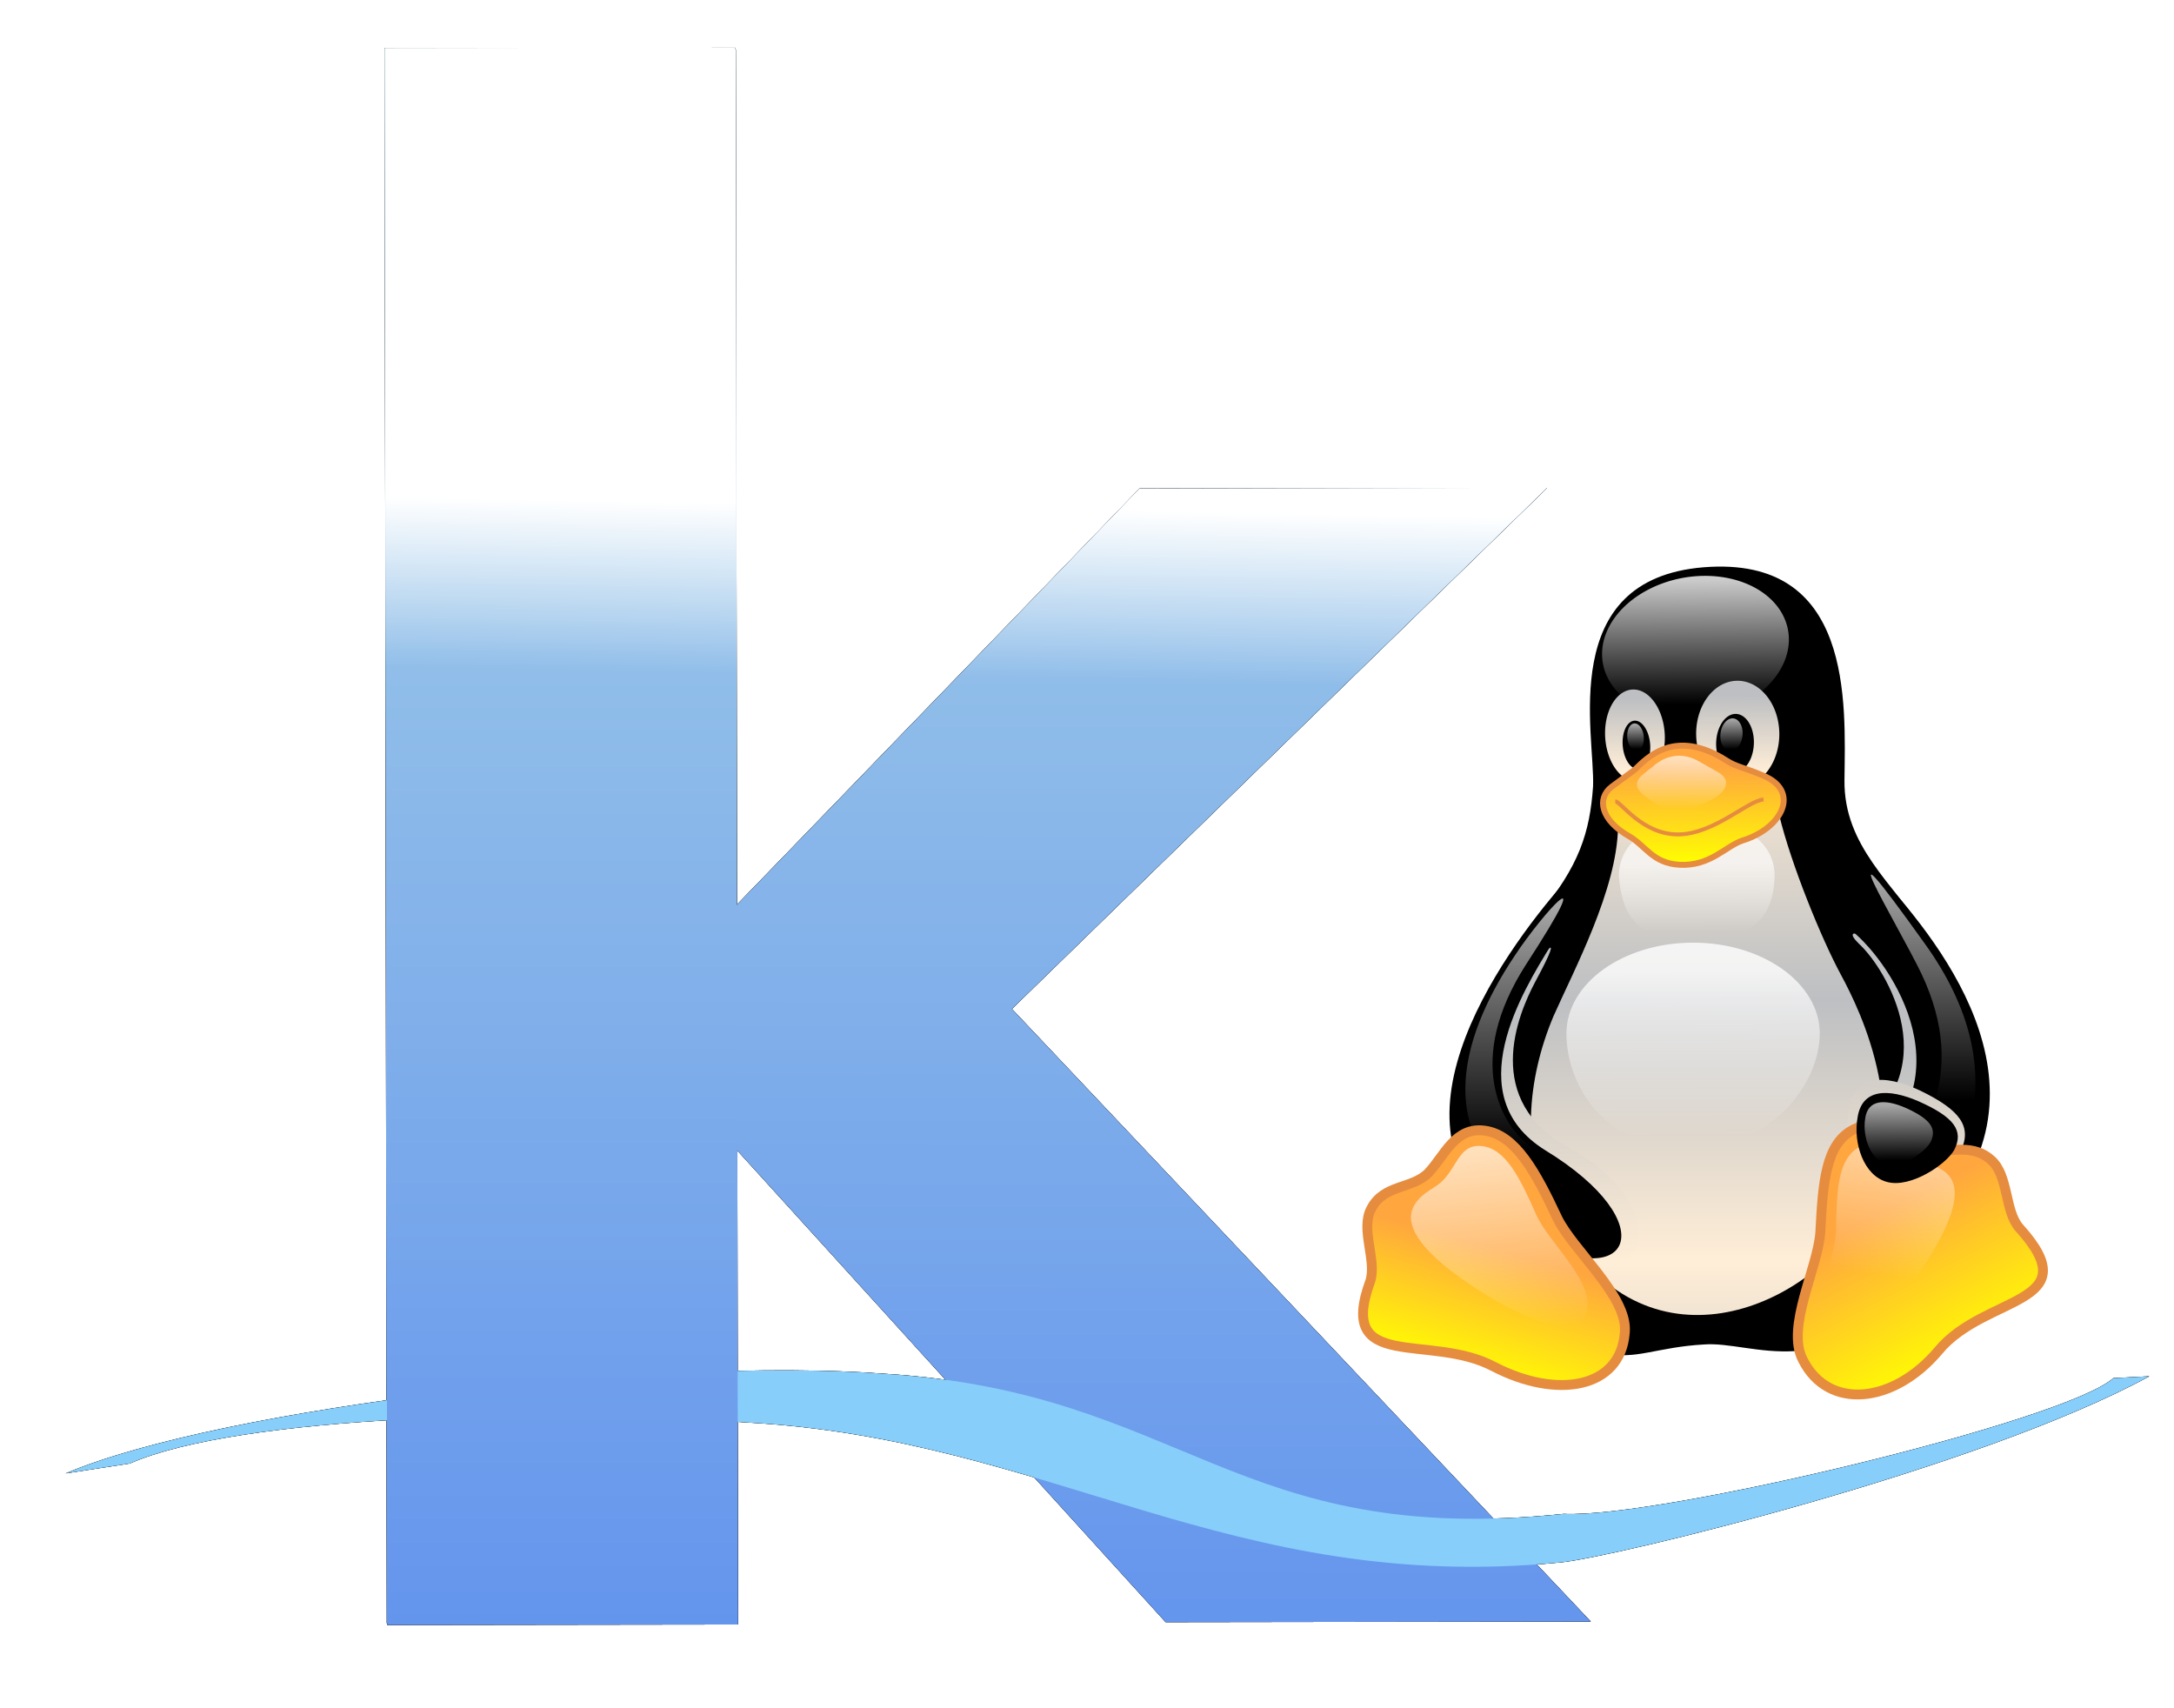 <?xml version="1.0" encoding="UTF-8" standalone="no"?>
<!-- Created with Inkscape (http://www.inkscape.org/) -->
<svg
   xmlns:dc="http://purl.org/dc/elements/1.1/"
   xmlns:cc="http://creativecommons.org/ns#"
   xmlns:rdf="http://www.w3.org/1999/02/22-rdf-syntax-ns#"
   xmlns:svg="http://www.w3.org/2000/svg"
   xmlns="http://www.w3.org/2000/svg"
   xmlns:xlink="http://www.w3.org/1999/xlink"
   xmlns:sodipodi="http://sodipodi.sourceforge.net/DTD/sodipodi-0.dtd"
   xmlns:inkscape="http://www.inkscape.org/namespaces/inkscape"
   width="140"
   height="110"
   id="svg2"
   sodipodi:version="0.32"
   inkscape:version="0.46"
   sodipodi:docbase="/home/adonay"
   sodipodi:docname="kademar-logo-k_emplenat_70.svg"
   inkscape:export-filename="/home/clawlinux/progres_70.png"
   inkscape:export-xdpi="70.714287"
   inkscape:export-ydpi="70.714287"
   inkscape:output_extension="org.inkscape.output.svg.inkscape"
   version="1.0">
  <defs
     id="defs4">
    <linearGradient
       id="linearGradient3455">
      <stop
         id="stop3457"
         offset="0"
         style="stop-color:#ffffff;stop-opacity:0" />
      <stop
         id="stop3459"
         offset="1"
         style="stop-color:#ffffff;stop-opacity:1" />
    </linearGradient>
    <inkscape:perspective
       sodipodi:type="inkscape:persp3d"
       inkscape:vp_x="0 : 526.18109 : 1"
       inkscape:vp_y="0 : 1000 : 0"
       inkscape:vp_z="744.09448 : 526.18109 : 1"
       inkscape:persp3d-origin="372.04724 : 350.78739 : 1"
       id="perspective230" />
    <linearGradient
       inkscape:collect="always"
       id="linearGradient5946">
      <stop
         style="stop-color:#7f7f98;stop-opacity:1;"
         offset="0"
         id="stop5948" />
      <stop
         style="stop-color:#7f7f98;stop-opacity:0;"
         offset="1"
         id="stop5950" />
    </linearGradient>
    <linearGradient
       y2="736.529"
       x2="406.136"
       y1="709.204"
       x1="406.136"
       gradientTransform="translate(-0.244,-1538.896)"
       gradientUnits="userSpaceOnUse"
       id="linearGradient11202"
       xlink:href="#linearGradient11204"
       inkscape:collect="always" />
    <linearGradient
       y2="736.538"
       x2="358.851"
       y1="709.203"
       x1="358.851"
       gradientTransform="translate(-0.244,-1538.896)"
       gradientUnits="userSpaceOnUse"
       id="linearGradient11200"
       xlink:href="#linearGradient11147"
       inkscape:collect="always" />
    <linearGradient
       gradientTransform="translate(2.652,-125.869)"
       y2="763.836"
       x2="291.651"
       y1="727.111"
       x1="291.651"
       gradientUnits="userSpaceOnUse"
       id="linearGradient11196"
       xlink:href="#linearGradient11121"
       inkscape:collect="always" />
    <linearGradient
       y2="736.519"
       x2="389.764"
       y1="709.203"
       x1="389.764"
       gradientTransform="translate(11.852,-1376.27)"
       gradientUnits="userSpaceOnUse"
       id="linearGradient11192"
       xlink:href="#linearGradient11155"
       inkscape:collect="always" />
    <linearGradient
       y2="736.538"
       x2="358.851"
       y1="709.203"
       x1="358.851"
       gradientTransform="translate(11.852,-1376.27)"
       gradientUnits="userSpaceOnUse"
       id="linearGradient11190"
       xlink:href="#linearGradient11147"
       inkscape:collect="always" />
    <linearGradient
       y2="736.519"
       x2="389.764"
       y1="709.203"
       x1="389.764"
       gradientTransform="translate(-20.405,-233.727)"
       gradientUnits="userSpaceOnUse"
       id="linearGradient11183"
       xlink:href="#linearGradient11155"
       inkscape:collect="always" />
    <linearGradient
       y2="736.538"
       x2="358.851"
       y1="709.203"
       x1="358.851"
       gradientTransform="translate(-20.405,-233.727)"
       gradientUnits="userSpaceOnUse"
       id="linearGradient11181"
       xlink:href="#linearGradient11147"
       inkscape:collect="always" />
    <linearGradient
       y2="736.519"
       x2="389.764"
       y1="709.203"
       x1="389.764"
       gradientTransform="translate(-0.244,-45.565)"
       gradientUnits="userSpaceOnUse"
       id="linearGradient11169"
       xlink:href="#linearGradient11155"
       inkscape:collect="always" />
    <linearGradient
       y2="736.538"
       x2="358.851"
       y1="709.203"
       x1="358.851"
       gradientTransform="translate(-0.244,-45.565)"
       gradientUnits="userSpaceOnUse"
       id="linearGradient11167"
       xlink:href="#linearGradient11147"
       inkscape:collect="always" />
    <linearGradient
       gradientTransform="translate(13.196,-1380.302)"
       gradientUnits="userSpaceOnUse"
       y2="736.519"
       x2="389.764"
       y1="709.203"
       x1="389.764"
       id="linearGradient11161"
       xlink:href="#linearGradient11155"
       inkscape:collect="always" />
    <linearGradient
       gradientTransform="translate(13.196,-1380.302)"
       gradientUnits="userSpaceOnUse"
       y2="736.538"
       x2="358.851"
       y1="709.203"
       x1="358.851"
       id="linearGradient11153"
       xlink:href="#linearGradient11147"
       inkscape:collect="always" />
    <linearGradient
       gradientTransform="translate(33.6,-85.885)"
       gradientUnits="userSpaceOnUse"
       y2="763.836"
       x2="291.651"
       y1="727.111"
       x1="291.651"
       id="linearGradient11127"
       xlink:href="#linearGradient11121"
       inkscape:collect="always" />
    <linearGradient
       y2="755.895"
       x2="332.666"
       y1="701.334"
       x1="318.047"
       gradientTransform="translate(12.729,0)"
       gradientUnits="userSpaceOnUse"
       id="linearGradient6265"
       xlink:href="#linearGradient5907"
       inkscape:collect="always" />
    <linearGradient
       y2="667.358"
       x2="283.372"
       y1="782.142"
       x1="312.068"
       gradientTransform="translate(12.729,0)"
       gradientUnits="userSpaceOnUse"
       id="linearGradient6263"
       xlink:href="#linearGradient5915"
       inkscape:collect="always" />
    <linearGradient
       y2="726.541"
       x2="264.242"
       y1="936.383"
       x1="309.677"
       gradientTransform="translate(-2.11,2.814)"
       gradientUnits="userSpaceOnUse"
       id="linearGradient6259"
       xlink:href="#linearGradient5882"
       inkscape:collect="always" />
    <linearGradient
       id="linearGradient172">
      <stop
         style="stop-color:#3f2600;stop-opacity:0.6;"
         offset="0"
         id="stop173" />
      <stop
         style="stop-color:#3f2600;stop-opacity:0;"
         offset="1"
         id="stop174" />
    </linearGradient>
    <linearGradient
       id="linearGradient167">
      <stop
         style="stop-color:#ffffff;stop-opacity:0.651;"
         offset="0"
         id="stop168" />
      <stop
         style="stop-color:#ffffff;stop-opacity:0;"
         offset="1"
         id="stop169" />
    </linearGradient>
    <linearGradient
       id="linearGradient162">
      <stop
         style="stop-color:#ffa63f;stop-opacity:1;"
         offset="0"
         id="stop163" />
      <stop
         style="stop-color:#ffff00;stop-opacity:1;"
         offset="1"
         id="stop164" />
    </linearGradient>
    <linearGradient
       id="linearGradient153">
      <stop
         style="stop-color:#ffeed7;stop-opacity:1;"
         offset="0"
         id="stop154" />
      <stop
         style="stop-color:#bdbfc2;stop-opacity:1;"
         offset="1"
         id="stop155" />
    </linearGradient>
    <linearGradient
       id="linearGradient138">
      <stop
         style="stop-color:#ffffff;stop-opacity:0.8;"
         offset="0"
         id="stop139" />
      <stop
         style="stop-color:#ffffff;stop-opacity:0;"
         offset="1"
         id="stop140" />
    </linearGradient>
    <linearGradient
       gradientTransform="scale(1.116,0.896)"
       xlink:href="#linearGradient138"
       id="linearGradient141"
       x1="303.018"
       y1="237.932"
       x2="297.086"
       y2="330.096"
       gradientUnits="userSpaceOnUse"
       spreadMethod="pad" />
    <linearGradient
       gradientTransform="scale(1.222,0.818)"
       xlink:href="#linearGradient167"
       id="linearGradient142"
       x1="288.824"
       y1="398.854"
       x2="288.376"
       y2="482.559"
       gradientUnits="userSpaceOnUse"
       spreadMethod="pad" />
    <linearGradient
       xlink:href="#linearGradient167"
       id="linearGradient143"
       x1="379.096"
       y1="240.927"
       x2="376.796"
       y2="281.016"
       gradientUnits="userSpaceOnUse"
       spreadMethod="pad"
       gradientTransform="scale(0.816,1.225)" />
    <linearGradient
       gradientTransform="scale(0.816,1.225)"
       xlink:href="#linearGradient167"
       id="linearGradient144"
       x1="389.635"
       y1="242.282"
       x2="387.069"
       y2="281.325"
       gradientUnits="userSpaceOnUse"
       spreadMethod="pad" />
    <linearGradient
       gradientTransform="scale(1.065,0.939)"
       xlink:href="#linearGradient167"
       id="linearGradient145"
       x1="316.94"
       y1="474.018"
       x2="371.609"
       y2="582.635"
       gradientUnits="userSpaceOnUse"
       spreadMethod="pad" />
    <linearGradient
       gradientTransform="scale(0.573,1.746)"
       xlink:href="#linearGradient167"
       id="linearGradient146"
       x1="867.345"
       y1="234.739"
       x2="867.335"
       y2="314.839"
       gradientUnits="userSpaceOnUse"
       spreadMethod="pad" />
    <linearGradient
       gradientTransform="scale(0.572,1.749)"
       xlink:href="#linearGradient167"
       id="linearGradient147"
       x1="411.221"
       y1="242.944"
       x2="411.221"
       y2="331.449"
       gradientUnits="userSpaceOnUse"
       spreadMethod="pad" />
    <linearGradient
       gradientTransform="scale(1.077,0.929)"
       xlink:href="#linearGradient167"
       id="linearGradient148"
       x1="322.483"
       y1="435.268"
       x2="323.251"
       y2="488.483"
       gradientUnits="userSpaceOnUse"
       spreadMethod="pad" />
    <linearGradient
       gradientTransform="scale(1.075,0.93)"
       xlink:href="#linearGradient138"
       id="linearGradient149"
       x1="320.751"
       y1="498.178"
       x2="321.322"
       y2="614.504"
       gradientUnits="userSpaceOnUse"
       spreadMethod="pad" />
    <linearGradient
       xlink:href="#linearGradient167"
       id="linearGradient150"
       x1="117.89"
       y1="587.236"
       x2="182.245"
       y2="704.731"
       gradientUnits="userSpaceOnUse"
       gradientTransform="scale(1.008,0.992)"
       spreadMethod="pad" />
    <linearGradient
       gradientTransform="scale(1,1)"
       xlink:href="#linearGradient167"
       id="linearGradient151"
       x1="223.101"
       y1="570.418"
       x2="230.535"
       y2="710.977"
       gradientUnits="userSpaceOnUse"
       spreadMethod="pad" />
    <linearGradient
       gradientTransform="scale(0.813,1.23)"
       xlink:href="#linearGradient153"
       id="linearGradient152"
       x1="437.579"
       y1="528.872"
       x2="437.579"
       y2="394.104"
       gradientUnits="userSpaceOnUse"
       spreadMethod="reflect" />
    <linearGradient
       gradientTransform="scale(0.65,1.539)"
       xlink:href="#linearGradient153"
       id="linearGradient156"
       x1="375.173"
       y1="419.785"
       x2="377.485"
       y2="324.038"
       gradientUnits="userSpaceOnUse"
       spreadMethod="pad" />
    <linearGradient
       gradientTransform="scale(0.575,1.738)"
       xlink:href="#linearGradient153"
       id="linearGradient157"
       x1="400.578"
       y1="369.53"
       x2="400.844"
       y2="304.079"
       gradientUnits="userSpaceOnUse"
       spreadMethod="pad" />
    <linearGradient
       gradientTransform="scale(0.816,1.225)"
       xlink:href="#linearGradient153"
       id="linearGradient158"
       x1="381.387"
       y1="277.495"
       x2="380.552"
       y2="245.683"
       gradientUnits="userSpaceOnUse"
       spreadMethod="pad" />
    <linearGradient
       xlink:href="#linearGradient153"
       id="linearGradient159"
       x1="378.938"
       y1="278.602"
       x2="380.273"
       y2="243.916"
       gradientUnits="userSpaceOnUse"
       gradientTransform="scale(0.816,1.225)"
       spreadMethod="pad" />
    <linearGradient
       gradientTransform="scale(1.01,0.99)"
       xlink:href="#linearGradient162"
       id="linearGradient161"
       x1="218.117"
       y1="630.305"
       x2="203.127"
       y2="737.854"
       gradientUnits="userSpaceOnUse"
       spreadMethod="pad" />
    <linearGradient
       gradientTransform="scale(1.012,0.989)"
       xlink:href="#linearGradient162"
       id="linearGradient165"
       x1="236.254"
       y1="657.111"
       x2="212.51"
       y2="737.412"
       gradientUnits="userSpaceOnUse"
       spreadMethod="pad" />
    <linearGradient
       gradientTransform="scale(1.219,0.821)"
       xlink:href="#linearGradient162"
       id="linearGradient166"
       x1="284.687"
       y1="410.463"
       x2="285.459"
       y2="485.699"
       gradientUnits="userSpaceOnUse"
       spreadMethod="pad" />
    <radialGradient
       xlink:href="#linearGradient172"
       id="radialGradient171"
       cx="0.5"
       cy="0.5"
       fx="0.5"
       fy="0.5"
       r="0.5"
       gradientUnits="objectBoundingBox"
       spreadMethod="pad" />
    <radialGradient
       gradientUnits="userSpaceOnUse"
       r="195.072"
       fy="1219.412"
       fx="446.778"
       cy="1219.412"
       cx="446.778"
       gradientTransform="scale(1.045,0.957)"
       xlink:href="#linearGradient172"
       id="radialGradient176" />
    <linearGradient
       gradientTransform="scale(1.065,0.939)"
       xlink:href="#linearGradient153"
       id="linearGradient178"
       x1="381.566"
       y1="655.731"
       x2="279.643"
       y2="386.666"
       gradientUnits="userSpaceOnUse"
       spreadMethod="pad" />
    <linearGradient
       y2="755.895"
       x2="332.666"
       y1="701.334"
       x1="318.047"
       gradientTransform="translate(12.729,0)"
       gradientUnits="userSpaceOnUse"
       id="linearGradient5974"
       xlink:href="#linearGradient5907"
       inkscape:collect="always" />
    <linearGradient
       y2="667.358"
       x2="283.372"
       y1="782.142"
       x1="312.068"
       gradientTransform="translate(12.729,0)"
       gradientUnits="userSpaceOnUse"
       id="linearGradient5972"
       xlink:href="#linearGradient5915"
       inkscape:collect="always" />
    <linearGradient
       y2="755.895"
       x2="332.666"
       y1="701.334"
       x1="318.047"
       gradientTransform="translate(12.729,0)"
       gradientUnits="userSpaceOnUse"
       id="linearGradient5968"
       xlink:href="#linearGradient5907"
       inkscape:collect="always" />
    <linearGradient
       y2="667.358"
       x2="283.372"
       y1="782.142"
       x1="312.068"
       gradientTransform="translate(12.729,0)"
       gradientUnits="userSpaceOnUse"
       id="linearGradient5966"
       xlink:href="#linearGradient5915"
       inkscape:collect="always" />
    <linearGradient
       y2="825.411"
       x2="330.003"
       y1="682.766"
       x1="330.003"
       gradientUnits="userSpaceOnUse"
       id="linearGradient5964"
       xlink:href="#linearGradient5866"
       inkscape:collect="always" />
    <linearGradient
       y2="726.541"
       x2="264.242"
       y1="936.383"
       x1="309.677"
       gradientTransform="translate(-2.11,2.814)"
       gradientUnits="userSpaceOnUse"
       id="linearGradient5962"
       xlink:href="#linearGradient5882"
       inkscape:collect="always" />
    <radialGradient
       r="215"
       fy="441.741"
       fx="308.755"
       cy="441.741"
       cx="308.755"
       gradientTransform="matrix(-3.07626e-5,-0.651,1.278,-1.852668e-7,-192.137,1056.128)"
       gradientUnits="userSpaceOnUse"
       id="radialGradient5960"
       xlink:href="#linearGradient5845"
       inkscape:collect="always" />
    <linearGradient
       y2="88.532"
       x2="109.182"
       y1="963.831"
       x1="634.912"
       gradientUnits="userSpaceOnUse"
       id="linearGradient5958"
       xlink:href="#linearGradient5824"
       inkscape:collect="always" />
    <linearGradient
       y2="994.283"
       x2="674.94"
       y1="58.079"
       x1="69.154"
       gradientUnits="userSpaceOnUse"
       id="linearGradient5956"
       xlink:href="#linearGradient5816"
       inkscape:collect="always" />
    <linearGradient
       gradientTransform="translate(12.729,0)"
       gradientUnits="userSpaceOnUse"
       y2="667.358"
       x2="283.372"
       y1="782.142"
       x1="312.068"
       id="linearGradient5921"
       xlink:href="#linearGradient5915"
       inkscape:collect="always" />
    <linearGradient
       gradientTransform="translate(12.729,0)"
       gradientUnits="userSpaceOnUse"
       y2="755.895"
       x2="332.666"
       y1="701.334"
       x1="318.047"
       id="linearGradient5913"
       xlink:href="#linearGradient5907"
       inkscape:collect="always" />
    <linearGradient
       y2="825.411"
       x2="330.003"
       y1="682.766"
       x1="330.003"
       gradientUnits="userSpaceOnUse"
       id="linearGradient5901"
       xlink:href="#linearGradient5866"
       inkscape:collect="always" />
    <linearGradient
       y2="726.541"
       x2="264.242"
       y1="936.383"
       x1="309.677"
       gradientTransform="translate(-2.11,2.814)"
       gradientUnits="userSpaceOnUse"
       id="linearGradient5899"
       xlink:href="#linearGradient5882"
       inkscape:collect="always" />
    <radialGradient
       r="215"
       fy="441.741"
       fx="308.755"
       cy="441.741"
       cx="308.755"
       gradientTransform="matrix(-3.07626e-5,-0.651,1.278,-1.852668e-7,-192.137,1056.128)"
       gradientUnits="userSpaceOnUse"
       id="radialGradient5897"
       xlink:href="#linearGradient5845"
       inkscape:collect="always" />
    <linearGradient
       gradientTransform="translate(-2.11,2.814)"
       gradientUnits="userSpaceOnUse"
       y2="726.541"
       x2="264.242"
       y1="936.383"
       x1="309.677"
       id="linearGradient5880"
       xlink:href="#linearGradient5882"
       inkscape:collect="always" />
    <linearGradient
       y2="88.532"
       x2="109.182"
       y1="963.831"
       x1="634.912"
       gradientUnits="userSpaceOnUse"
       id="linearGradient5838"
       xlink:href="#linearGradient5824"
       inkscape:collect="always" />
    <linearGradient
       y2="994.283"
       x2="674.94"
       y1="58.079"
       x1="69.154"
       gradientUnits="userSpaceOnUse"
       id="linearGradient5836"
       xlink:href="#linearGradient5816"
       inkscape:collect="always" />
    <linearGradient
       id="linearGradient5816"
       inkscape:collect="always">
      <stop
         id="stop5818"
         offset="0"
         style="stop-color:#a9a9a9;stop-opacity:1;" />
      <stop
         id="stop5820"
         offset="1"
         style="stop-color:#ffffff" />
    </linearGradient>
    <linearGradient
       id="linearGradient5824"
       inkscape:collect="always">
      <stop
         id="stop5826"
         offset="0"
         style="stop-color:#a9a9a9;stop-opacity:1;" />
      <stop
         id="stop5828"
         offset="1"
         style="stop-color:#ffffff" />
    </linearGradient>
    <linearGradient
       id="linearGradient5845">
      <stop
         id="stop5847"
         offset="0"
         style="stop-color:#add8e6;stop-opacity:1;" />
      <stop
         id="stop5849"
         offset="1"
         style="stop-color:#6495ed;stop-opacity:1;" />
    </linearGradient>
    <linearGradient
       id="linearGradient5866"
       inkscape:collect="always">
      <stop
         id="stop5868"
         offset="0"
         style="stop-color:#f0f8ff;stop-opacity:1;" />
      <stop
         id="stop5870"
         offset="1"
         style="stop-color:#f0f8ff;stop-opacity:0;" />
    </linearGradient>
    <linearGradient
       inkscape:collect="always"
       id="linearGradient5882">
      <stop
         style="stop-color:#f0f8ff;stop-opacity:1;"
         offset="0"
         id="stop5884" />
      <stop
         style="stop-color:#000000"
         offset="1"
         id="stop5886" />
    </linearGradient>
    <linearGradient
       id="linearGradient5907"
       inkscape:collect="always">
      <stop
         id="stop5909"
         offset="0"
         style="stop-color:#a9a9a9;stop-opacity:1;" />
      <stop
         id="stop5911"
         offset="1"
         style="stop-color:#a9a9a9;stop-opacity:0;" />
    </linearGradient>
    <linearGradient
       id="linearGradient5915">
      <stop
         id="stop5917"
         offset="0"
         style="stop-color:#9b9b9d;stop-opacity:1;" />
      <stop
         id="stop5919"
         offset="1"
         style="stop-color:#babfbd;stop-opacity:1;" />
    </linearGradient>
    <linearGradient
       id="linearGradient11121"
       inkscape:collect="always">
      <stop
         id="stop11123"
         offset="0"
         style="stop-color:#ffe710;stop-opacity:1;" />
      <stop
         id="stop11125"
         offset="1"
         style="stop-color:#e68c3f;stop-opacity:1" />
    </linearGradient>
    <linearGradient
       id="linearGradient11147"
       inkscape:collect="always">
      <stop
         id="stop11149"
         offset="0"
         style="stop-color:#ffffff;stop-opacity:1;" />
      <stop
         id="stop11151"
         offset="1"
         style="stop-color:#ffffff;stop-opacity:0;" />
    </linearGradient>
    <linearGradient
       id="linearGradient11155"
       inkscape:collect="always">
      <stop
         id="stop11157"
         offset="0"
         style="stop-color:#ffffff;stop-opacity:1;" />
      <stop
         id="stop11159"
         offset="1"
         style="stop-color:#ffffff;stop-opacity:0;" />
    </linearGradient>
    <linearGradient
       inkscape:collect="always"
       id="linearGradient11204">
      <stop
         style="stop-color:#ffffff;stop-opacity:0"
         offset="0"
         id="stop11206" />
      <stop
         style="stop-color:#ffffff"
         offset="1"
         id="stop11208" />
    </linearGradient>
    <linearGradient
       id="linearGradient5846">
      <stop
         id="stop5848"
         offset="0"
         style="stop-color:#ffffff;stop-opacity:1;" />
      <stop
         id="stop5850"
         offset="1"
         style="stop-color:#c16dff;stop-opacity:0.81;" />
    </linearGradient>
    <linearGradient
       inkscape:collect="always"
       xlink:href="#linearGradient5882"
       id="linearGradient5452"
       gradientUnits="userSpaceOnUse"
       gradientTransform="translate(-2.11,2.814)"
       x1="309.677"
       y1="936.383"
       x2="264.242"
       y2="726.541" />
    <linearGradient
       inkscape:collect="always"
       xlink:href="#linearGradient153"
       id="linearGradient5543"
       gradientUnits="userSpaceOnUse"
       gradientTransform="scale(0.816,1.225)"
       spreadMethod="pad"
       x1="381.387"
       y1="277.495"
       x2="380.552"
       y2="245.683" />
    <radialGradient
       inkscape:collect="always"
       xlink:href="#linearGradient172"
       id="radialGradient5674"
       gradientUnits="userSpaceOnUse"
       gradientTransform="scale(1.045,0.957)"
       cx="446.778"
       cy="1219.412"
       fx="446.778"
       fy="1219.412"
       r="195.072" />
    <linearGradient
       inkscape:collect="always"
       xlink:href="#linearGradient153"
       id="linearGradient5676"
       gradientUnits="userSpaceOnUse"
       gradientTransform="scale(0.575,1.738)"
       spreadMethod="pad"
       x1="400.578"
       y1="369.53"
       x2="400.844"
       y2="304.079" />
    <linearGradient
       inkscape:collect="always"
       xlink:href="#linearGradient153"
       id="linearGradient5688"
       gradientUnits="userSpaceOnUse"
       gradientTransform="scale(0.813,1.23)"
       spreadMethod="reflect"
       x1="437.579"
       y1="528.872"
       x2="437.579"
       y2="394.104" />
    <linearGradient
       inkscape:collect="always"
       xlink:href="#linearGradient153"
       id="linearGradient5690"
       gradientUnits="userSpaceOnUse"
       gradientTransform="scale(0.65,1.539)"
       spreadMethod="pad"
       x1="375.173"
       y1="419.785"
       x2="377.485"
       y2="324.038" />
    <linearGradient
       inkscape:collect="always"
       xlink:href="#linearGradient138"
       id="linearGradient5692"
       gradientUnits="userSpaceOnUse"
       gradientTransform="scale(1.075,0.93)"
       spreadMethod="pad"
       x1="320.751"
       y1="498.178"
       x2="321.322"
       y2="614.504" />
    <linearGradient
       inkscape:collect="always"
       xlink:href="#linearGradient167"
       id="linearGradient5694"
       gradientUnits="userSpaceOnUse"
       gradientTransform="scale(1.077,0.929)"
       spreadMethod="pad"
       x1="322.483"
       y1="435.268"
       x2="323.251"
       y2="488.483" />
    <linearGradient
       inkscape:collect="always"
       xlink:href="#linearGradient167"
       id="linearGradient5696"
       gradientUnits="userSpaceOnUse"
       gradientTransform="scale(0.572,1.749)"
       spreadMethod="pad"
       x1="411.221"
       y1="242.944"
       x2="411.221"
       y2="331.449" />
    <linearGradient
       inkscape:collect="always"
       xlink:href="#linearGradient167"
       id="linearGradient5698"
       gradientUnits="userSpaceOnUse"
       gradientTransform="scale(0.573,1.746)"
       spreadMethod="pad"
       x1="867.345"
       y1="234.739"
       x2="867.335"
       y2="314.839" />
    <linearGradient
       inkscape:collect="always"
       xlink:href="#linearGradient162"
       id="linearGradient5700"
       gradientUnits="userSpaceOnUse"
       gradientTransform="scale(1.012,0.989)"
       spreadMethod="pad"
       x1="236.254"
       y1="657.111"
       x2="212.51"
       y2="737.412" />
    <linearGradient
       inkscape:collect="always"
       xlink:href="#linearGradient153"
       id="linearGradient5702"
       gradientUnits="userSpaceOnUse"
       gradientTransform="scale(1.065,0.939)"
       spreadMethod="pad"
       x1="381.566"
       y1="655.731"
       x2="279.643"
       y2="386.666" />
    <linearGradient
       inkscape:collect="always"
       xlink:href="#linearGradient162"
       id="linearGradient5704"
       gradientUnits="userSpaceOnUse"
       gradientTransform="scale(1.01,0.99)"
       spreadMethod="pad"
       x1="218.117"
       y1="630.305"
       x2="203.127"
       y2="737.854" />
    <linearGradient
       inkscape:collect="always"
       xlink:href="#linearGradient167"
       id="linearGradient5706"
       gradientUnits="userSpaceOnUse"
       gradientTransform="scale(1.008,0.992)"
       spreadMethod="pad"
       x1="117.89"
       y1="587.236"
       x2="182.245"
       y2="704.731" />
    <linearGradient
       inkscape:collect="always"
       xlink:href="#linearGradient167"
       id="linearGradient5708"
       gradientUnits="userSpaceOnUse"
       gradientTransform="scale(1,1)"
       spreadMethod="pad"
       x1="223.101"
       y1="570.418"
       x2="230.535"
       y2="710.977" />
    <linearGradient
       inkscape:collect="always"
       xlink:href="#linearGradient167"
       id="linearGradient5710"
       gradientUnits="userSpaceOnUse"
       gradientTransform="scale(1.065,0.939)"
       spreadMethod="pad"
       x1="316.94"
       y1="474.018"
       x2="371.609"
       y2="582.635" />
    <linearGradient
       inkscape:collect="always"
       xlink:href="#linearGradient162"
       id="linearGradient5712"
       gradientUnits="userSpaceOnUse"
       gradientTransform="scale(1.219,0.821)"
       spreadMethod="pad"
       x1="284.687"
       y1="410.463"
       x2="285.459"
       y2="485.699" />
    <linearGradient
       inkscape:collect="always"
       xlink:href="#linearGradient167"
       id="linearGradient5714"
       gradientUnits="userSpaceOnUse"
       gradientTransform="scale(1.222,0.818)"
       spreadMethod="pad"
       x1="288.824"
       y1="398.854"
       x2="288.376"
       y2="482.559" />
    <linearGradient
       inkscape:collect="always"
       xlink:href="#linearGradient5845"
       id="linearGradient5891"
       x1="-355.582"
       y1="569.733"
       x2="-355.095"
       y2="597.055"
       gradientUnits="userSpaceOnUse" />
    <linearGradient
       inkscape:collect="always"
       xlink:href="#linearGradient5845"
       id="linearGradient5900"
       x1="-404.92"
       y1="565.166"
       x2="-404.998"
       y2="595.883"
       gradientUnits="userSpaceOnUse"
       gradientTransform="matrix(3.23,4.521099e-2,-4.670939e-2,3.337,1414.659,-1645.309)" />
    <linearGradient
       inkscape:collect="always"
       xlink:href="#linearGradient167"
       id="linearGradient5924"
       x1="-356.175"
       y1="597.069"
       x2="-356.949"
       y2="571.409"
       gradientUnits="userSpaceOnUse" />
    <linearGradient
       inkscape:collect="always"
       xlink:href="#linearGradient5946"
       id="linearGradient5952"
       x1="-922.307"
       y1="2484.365"
       x2="-792.213"
       y2="2484.365"
       gradientUnits="userSpaceOnUse" />
    <linearGradient
       inkscape:collect="always"
       xlink:href="#linearGradient5915"
       id="linearGradient5954"
       x1="-304.7"
       y1="599.439"
       x2="-305.971"
       y2="564.503"
       gradientUnits="userSpaceOnUse" />
    <linearGradient
       inkscape:collect="always"
       xlink:href="#linearGradient5845"
       id="linearGradient5973"
       gradientUnits="userSpaceOnUse"
       x1="-404.92"
       y1="565.166"
       x2="-404.998"
       y2="595.883" />
    <linearGradient
       inkscape:collect="always"
       xlink:href="#linearGradient5845"
       id="linearGradient6859"
       x1="-1471.249"
       y1="2026.612"
       x2="-1471.249"
       y2="2226.442"
       gradientUnits="userSpaceOnUse"
       gradientTransform="matrix(0.509,0,0,0.509,811.323,-809.422)" />
    <linearGradient
       inkscape:collect="always"
       xlink:href="#linearGradient5915"
       id="linearGradient1521"
       gradientUnits="userSpaceOnUse"
       x1="-304.7"
       y1="599.439"
       x2="-305.971"
       y2="564.503" />
    <linearGradient
       inkscape:collect="always"
       xlink:href="#linearGradient5845"
       id="linearGradient1527"
       gradientUnits="userSpaceOnUse"
       x1="-355.582"
       y1="569.733"
       x2="-355.095"
       y2="597.055" />
    <linearGradient
       inkscape:collect="always"
       xlink:href="#linearGradient5845"
       id="linearGradient1823"
       gradientUnits="userSpaceOnUse"
       x1="-355.582"
       y1="569.733"
       x2="-355.095"
       y2="597.055" />
    <linearGradient
       inkscape:collect="always"
       xlink:href="#linearGradient5845"
       id="linearGradient1829"
       gradientUnits="userSpaceOnUse"
       x1="-355.582"
       y1="569.733"
       x2="-355.095"
       y2="597.055" />
    <linearGradient
       inkscape:collect="always"
       xlink:href="#linearGradient5915"
       id="linearGradient1831"
       gradientUnits="userSpaceOnUse"
       x1="-304.7"
       y1="599.439"
       x2="-305.971"
       y2="564.503" />
    <linearGradient
       inkscape:collect="always"
       xlink:href="#linearGradient5915"
       id="linearGradient1837"
       gradientUnits="userSpaceOnUse"
       x1="-304.7"
       y1="599.439"
       x2="-305.971"
       y2="564.503" />
    <linearGradient
       inkscape:collect="always"
       xlink:href="#linearGradient5915"
       id="linearGradient7175"
       gradientUnits="userSpaceOnUse"
       x1="-304.7"
       y1="599.439"
       x2="-305.971"
       y2="564.503" />
    <linearGradient
       inkscape:collect="always"
       xlink:href="#linearGradient5845"
       id="linearGradient7297"
       gradientUnits="userSpaceOnUse"
       x1="-355.582"
       y1="569.733"
       x2="-355.095"
       y2="597.055" />
    <linearGradient
       inkscape:collect="always"
       xlink:href="#linearGradient5845"
       id="linearGradient7303"
       gradientUnits="userSpaceOnUse"
       x1="-355.582"
       y1="569.733"
       x2="-355.095"
       y2="597.055" />
    <linearGradient
       inkscape:collect="always"
       xlink:href="#linearGradient5915"
       id="linearGradient7305"
       gradientUnits="userSpaceOnUse"
       x1="-304.7"
       y1="599.439"
       x2="-305.971"
       y2="564.503" />
    <linearGradient
       inkscape:collect="always"
       xlink:href="#linearGradient5915"
       id="linearGradient7311"
       gradientUnits="userSpaceOnUse"
       x1="-304.7"
       y1="599.439"
       x2="-305.971"
       y2="564.503" />
    <linearGradient
       inkscape:collect="always"
       xlink:href="#linearGradient5845"
       id="linearGradient7550"
       gradientUnits="userSpaceOnUse"
       gradientTransform="matrix(3.23,-4.501922e-3,4.651382e-3,3.337,1387.904,-1662.152)"
       x1="-404.92"
       y1="565.166"
       x2="-404.998"
       y2="595.883" />
    <linearGradient
       inkscape:collect="always"
       xlink:href="#linearGradient153"
       id="linearGradient7552"
       gradientUnits="userSpaceOnUse"
       gradientTransform="matrix(-7.87648e-2,-1.050041e-3,-2.997318e-3,0.208,183.485,227.97)"
       spreadMethod="pad"
       x1="400.578"
       y1="369.53"
       x2="400.844"
       y2="304.079" />
    <linearGradient
       inkscape:collect="always"
       xlink:href="#linearGradient138"
       id="linearGradient7554"
       gradientUnits="userSpaceOnUse"
       gradientTransform="scale(1.116,0.896)"
       spreadMethod="pad"
       x1="303.018"
       y1="237.932"
       x2="297.086"
       y2="330.096" />
    <linearGradient
       inkscape:collect="always"
       xlink:href="#linearGradient153"
       id="linearGradient7556"
       gradientUnits="userSpaceOnUse"
       gradientTransform="scale(0.816,1.225)"
       spreadMethod="pad"
       x1="378.938"
       y1="278.602"
       x2="380.273"
       y2="243.916" />
    <linearGradient
       inkscape:collect="always"
       xlink:href="#linearGradient153"
       id="linearGradient7558"
       gradientUnits="userSpaceOnUse"
       gradientTransform="scale(0.816,1.225)"
       spreadMethod="pad"
       x1="381.387"
       y1="277.495"
       x2="380.552"
       y2="245.683" />
    <linearGradient
       inkscape:collect="always"
       xlink:href="#linearGradient167"
       id="linearGradient7560"
       gradientUnits="userSpaceOnUse"
       gradientTransform="scale(0.816,1.225)"
       spreadMethod="pad"
       x1="379.096"
       y1="240.927"
       x2="376.796"
       y2="281.016" />
    <linearGradient
       inkscape:collect="always"
       xlink:href="#linearGradient167"
       id="linearGradient7562"
       gradientUnits="userSpaceOnUse"
       gradientTransform="scale(0.816,1.225)"
       spreadMethod="pad"
       x1="389.635"
       y1="242.282"
       x2="387.069"
       y2="281.325" />
    <linearGradient
       inkscape:collect="always"
       xlink:href="#linearGradient153"
       id="linearGradient7564"
       gradientUnits="userSpaceOnUse"
       gradientTransform="matrix(8.293777e-2,0,0,0.125,102.828,238.115)"
       spreadMethod="reflect"
       x1="437.579"
       y1="528.872"
       x2="437.579"
       y2="394.104" />
    <linearGradient
       inkscape:collect="always"
       xlink:href="#linearGradient153"
       id="linearGradient7566"
       gradientUnits="userSpaceOnUse"
       gradientTransform="matrix(7.369076e-2,-5.867798e-3,1.283983e-2,0.163,96.539,238.301)"
       spreadMethod="pad"
       x1="375.173"
       y1="419.785"
       x2="377.485"
       y2="324.038" />
    <linearGradient
       inkscape:collect="always"
       xlink:href="#linearGradient138"
       id="linearGradient7568"
       gradientUnits="userSpaceOnUse"
       gradientTransform="matrix(0.114,0,0,9.268124e-2,101.57,239.308)"
       spreadMethod="pad"
       x1="320.751"
       y1="498.178"
       x2="321.322"
       y2="614.504" />
    <linearGradient
       inkscape:collect="always"
       xlink:href="#linearGradient167"
       id="linearGradient7570"
       gradientUnits="userSpaceOnUse"
       gradientTransform="matrix(0.104,0,0,8.055119e-2,104.882,243.656)"
       spreadMethod="pad"
       x1="322.483"
       y1="435.268"
       x2="323.251"
       y2="488.483" />
    <linearGradient
       inkscape:collect="always"
       xlink:href="#linearGradient167"
       id="linearGradient7572"
       gradientUnits="userSpaceOnUse"
       gradientTransform="matrix(5.833268e-2,0,0,0.178,102.828,238.174)"
       spreadMethod="pad"
       x1="411.221"
       y1="242.944"
       x2="411.221"
       y2="331.449" />
    <linearGradient
       inkscape:collect="always"
       xlink:href="#linearGradient167"
       id="linearGradient7574"
       gradientUnits="userSpaceOnUse"
       gradientTransform="matrix(5.843093e-2,0,0,0.177,102.828,238.174)"
       spreadMethod="pad"
       x1="867.345"
       y1="234.739"
       x2="867.335"
       y2="314.839" />
    <linearGradient
       inkscape:collect="always"
       xlink:href="#linearGradient162"
       id="linearGradient7576"
       gradientUnits="userSpaceOnUse"
       gradientTransform="matrix(0.103,0,0,0.1,102.828,238.174)"
       spreadMethod="pad"
       x1="236.254"
       y1="657.111"
       x2="212.51"
       y2="737.412" />
    <linearGradient
       inkscape:collect="always"
       xlink:href="#linearGradient153"
       id="linearGradient7578"
       gradientUnits="userSpaceOnUse"
       gradientTransform="matrix(5.202757e-2,2.326627e-2,-1.835717e-2,4.709506e-2,144.875,263.212)"
       spreadMethod="pad"
       x1="381.566"
       y1="655.731"
       x2="279.643"
       y2="386.666" />
    <linearGradient
       inkscape:collect="always"
       xlink:href="#linearGradient162"
       id="linearGradient7580"
       gradientUnits="userSpaceOnUse"
       gradientTransform="matrix(-9.632001e-2,3.474082e-2,3.841717e-2,9.377318e-2,147.142,234.409)"
       spreadMethod="pad"
       x1="218.117"
       y1="630.305"
       x2="203.127"
       y2="737.854" />
    <linearGradient
       inkscape:collect="always"
       xlink:href="#linearGradient167"
       id="linearGradient7582"
       gradientUnits="userSpaceOnUse"
       gradientTransform="matrix(-7.774077e-2,2.816252e-2,3.435045e-2,7.713245e-2,145.998,246.561)"
       spreadMethod="pad"
       x1="117.89"
       y1="587.236"
       x2="182.245"
       y2="704.731" />
    <linearGradient
       inkscape:collect="always"
       xlink:href="#linearGradient167"
       id="linearGradient7584"
       gradientUnits="userSpaceOnUse"
       gradientTransform="matrix(8.193773e-2,-4.248773e-3,-1.421003e-3,8.506275e-2,107.622,249.478)"
       spreadMethod="pad"
       x1="223.101"
       y1="570.418"
       x2="230.535"
       y2="710.977" />
    <linearGradient
       inkscape:collect="always"
       xlink:href="#linearGradient167"
       id="linearGradient7586"
       gradientUnits="userSpaceOnUse"
       gradientTransform="matrix(3.054754e-2,1.294734e-2,-9.871469e-3,2.620763e-2,146.83,277.669)"
       spreadMethod="pad"
       x1="316.94"
       y1="474.018"
       x2="371.609"
       y2="582.635" />
    <linearGradient
       inkscape:collect="always"
       xlink:href="#linearGradient162"
       id="linearGradient7588"
       gradientUnits="userSpaceOnUse"
       gradientTransform="matrix(0.124,0,0,8.338947e-2,102.828,238.174)"
       spreadMethod="pad"
       x1="284.687"
       y1="410.463"
       x2="285.459"
       y2="485.699" />
    <linearGradient
       inkscape:collect="always"
       xlink:href="#linearGradient167"
       id="linearGradient7590"
       gradientUnits="userSpaceOnUse"
       gradientTransform="matrix(6.262653e-2,0,0,3.963201e-2,119.717,256.005)"
       spreadMethod="pad"
       x1="288.824"
       y1="398.854"
       x2="288.376"
       y2="482.559" />
    <linearGradient
       inkscape:collect="always"
       xlink:href="#linearGradient5845"
       id="linearGradient7592"
       gradientUnits="userSpaceOnUse"
       x1="-355.582"
       y1="569.733"
       x2="-355.095"
       y2="597.055" />
    <linearGradient
       inkscape:collect="always"
       xlink:href="#linearGradient5845"
       id="linearGradient7598"
       gradientUnits="userSpaceOnUse"
       x1="-355.582"
       y1="569.733"
       x2="-355.095"
       y2="597.055" />
    <linearGradient
       inkscape:collect="always"
       xlink:href="#linearGradient5915"
       id="linearGradient7600"
       gradientUnits="userSpaceOnUse"
       x1="-304.7"
       y1="599.439"
       x2="-305.971"
       y2="564.503" />
    <linearGradient
       inkscape:collect="always"
       xlink:href="#linearGradient5915"
       id="linearGradient7606"
       gradientUnits="userSpaceOnUse"
       x1="-304.7"
       y1="599.439"
       x2="-305.971"
       y2="564.503" />
    <linearGradient
       inkscape:collect="always"
       xlink:href="#linearGradient5845"
       id="linearGradient7608"
       gradientUnits="userSpaceOnUse"
       x1="61.914"
       y1="223.145"
       x2="61.914"
       y2="324.594"
       gradientTransform="translate(3.429,3.079)" />
    <linearGradient
       inkscape:collect="always"
       xlink:href="#linearGradient5845"
       id="linearGradient5396"
       gradientUnits="userSpaceOnUse"
       x1="-355.582"
       y1="569.733"
       x2="-355.095"
       y2="597.055" />
    <linearGradient
       inkscape:collect="always"
       xlink:href="#linearGradient5845"
       id="linearGradient5402"
       gradientUnits="userSpaceOnUse"
       x1="-355.582"
       y1="569.733"
       x2="-355.095"
       y2="597.055" />
    <linearGradient
       inkscape:collect="always"
       xlink:href="#linearGradient5915"
       id="linearGradient5404"
       gradientUnits="userSpaceOnUse"
       x1="-304.7"
       y1="599.439"
       x2="-305.971"
       y2="564.503" />
    <linearGradient
       inkscape:collect="always"
       xlink:href="#linearGradient5915"
       id="linearGradient5410"
       gradientUnits="userSpaceOnUse"
       x1="-304.7"
       y1="599.439"
       x2="-305.971"
       y2="564.503" />
    <filter
       inkscape:collect="always"
       id="filter3511">
      <feGaussianBlur
         inkscape:collect="always"
         stdDeviation="0.589"
         id="feGaussianBlur3513" />
    </filter>
    <filter
       inkscape:collect="always"
       id="filter3517">
      <feGaussianBlur
         inkscape:collect="always"
         stdDeviation="0.884"
         id="feGaussianBlur3519" />
    </filter>
    <linearGradient
       inkscape:collect="always"
       xlink:href="#linearGradient3455"
       id="linearGradient3453"
       gradientUnits="userSpaceOnUse"
       gradientTransform="matrix(3.23,-4.501922e-3,4.651382e-3,3.337,1358.723,-1885.186)"
       x1="-406.079"
       y1="577.394"
       x2="-406.015"
       y2="574.102" />
    <linearGradient
       inkscape:collect="always"
       xlink:href="#linearGradient3455"
       id="linearGradient3554"
       x1="135.866"
       y1="283.643"
       x2="136.066"
       y2="266.236"
       gradientUnits="userSpaceOnUse" />
    <linearGradient
       inkscape:collect="always"
       xlink:href="#linearGradient11204"
       id="linearGradient3720"
       x1="138.373"
       y1="266.261"
       x2="137.934"
       y2="250.009"
       gradientUnits="userSpaceOnUse" />
  </defs>
  <sodipodi:namedview
     id="base"
     pagecolor="#ffffff"
     bordercolor="#666666"
     borderopacity="1.0"
     inkscape:pageopacity="0.0"
     inkscape:pageshadow="2"
     inkscape:zoom="10.489653"
     inkscape:cx="80.015827"
     inkscape:cy="58.374517"
     inkscape:document-units="px"
     inkscape:current-layer="layer1"
     fill="#6495ed"
     inkscape:window-width="1272"
     inkscape:window-height="721"
     inkscape:window-x="0"
     inkscape:window-y="0"
     showguides="true"
     inkscape:guide-bbox="true"
     showgrid="false">
    <sodipodi:guide
       orientation="vertical"
       position="537.713"
       id="guide2833" />
    <sodipodi:guide
       orientation="vertical"
       position="49.941"
       id="guide3918" />
    <sodipodi:guide
       orientation="vertical"
       position="72.673"
       id="guide3920" />
    <sodipodi:guide
       orientation="horizontal"
       position="727.768"
       id="guide3922" />
    <sodipodi:guide
       orientation="horizontal"
       position="801.094"
       id="guide3924" />
    <sodipodi:guide
       orientation="horizontal"
       position="829.687"
       id="guide3926" />
    <sodipodi:guide
       orientation="0,1"
       position="-91.903,107.669"
       id="guide2864" />
    <sodipodi:guide
       orientation="0,1"
       position="-88.827,4.999"
       id="guide2866" />
    <sodipodi:guide
       orientation="0,1"
       position="-11.33,86.862"
       id="guide2868" />
    <sodipodi:guide
       orientation="0,1"
       position="-52.243,97.353"
       id="guide2870" />
    <sodipodi:guide
       orientation="0,1"
       position="-10.071,77.211"
       id="guide2872" />
    <sodipodi:guide
       orientation="0,1"
       position="-13.428,66.72"
       id="guide2874" />
    <sodipodi:guide
       orientation="0,1"
       position="-9.232,55.39"
       id="guide2876" />
    <sodipodi:guide
       orientation="0,1"
       position="-6.294,45.739"
       id="guide2878" />
    <sodipodi:guide
       orientation="0,1"
       position="-5.875,36.088"
       id="guide2880" />
    <sodipodi:guide
       orientation="0,1"
       position="-3.777,26.436"
       id="guide2882" />
    <sodipodi:guide
       orientation="0,1"
       position="-2.518,15.526"
       id="guide2884" />
  </sodipodi:namedview>
  <g
     inkscape:label="Layer 1"
     inkscape:groupmode="layer"
     id="layer1"
     transform="translate(-29.18,-223.035)">
    <path
       d="M 53.947,226.142 L 76.532,226.111 L 76.609,281.317 L 102.564,254.492 L 128.808,254.456 L 94.346,288.005 L 131.622,327.452 L 104.243,327.49 L 76.631,297.09 L 76.673,327.528 L 54.088,327.56 L 53.947,226.142 M 33.41,317.911 C 43.396,313.678 71.365,310.362 86.23,311.501 C 105.423,312.714 108.731,322.72 129.871,320.519 C 136.016,320.825 162.167,314.55 165.273,311.778 L 167.591,311.658 C 156.652,317.633 132.767,323.396 129.615,323.651 C 108.426,325.704 96.846,315.688 77.277,314.634 C 64.307,313.678 44.623,314.166 37.533,317.277 L 33.41,317.911 z M 53.98,226.256 L 76.565,226.225 L 76.642,281.431 L 76.664,297.204 L 76.707,327.642 L 54.121,327.673 L 53.98,226.256"
       style="font-size:40px;font-style:normal;font-variant:normal;font-weight:bold;font-stretch:normal;text-align:start;line-height:100%;writing-mode:lr-tb;text-anchor:start;fill:#000000;fill-opacity:1;filter:url(#filter3517);font-family:Bitstream Vera Sans"
       id="path3515" />
    <path
       id="path3504"
       style="font-size:40px;font-style:normal;font-variant:normal;font-weight:bold;font-stretch:normal;text-align:start;line-height:100%;writing-mode:lr-tb;text-anchor:start;fill:#000000;fill-opacity:1;filter:url(#filter3511);font-family:Bitstream Vera Sans"
       d="M 53.947,226.142 L 76.532,226.111 L 76.609,281.317 L 102.564,254.492 L 128.808,254.456 L 94.346,288.005 L 131.622,327.452 L 104.243,327.49 L 76.631,297.09 L 76.673,327.528 L 54.088,327.56 L 53.947,226.142 M 33.41,317.911 C 43.396,313.678 71.365,310.362 86.23,311.501 C 105.423,312.714 108.731,322.72 129.871,320.519 C 136.016,320.825 162.167,314.55 165.273,311.778 L 167.591,311.658 C 156.652,317.633 132.767,323.396 129.615,323.651 C 108.426,325.704 96.846,315.688 77.277,314.634 C 64.307,313.678 44.623,314.166 37.533,317.277 L 33.41,317.911 z M 53.98,226.256 L 76.565,226.225 L 76.642,281.431 L 76.664,297.204 L 76.707,327.642 L 54.121,327.673 L 53.98,226.256" />
    <path
       id="path4107"
       d=""
       style="fill:#010000" />
    <g
       id="g3461">
      <path
         inkscape:export-ydpi="72"
         inkscape:export-xdpi="72"
         inkscape:export-filename="/home/josep/dfl.png"
         style="fill:#000000;fill-opacity:1;fill-rule:evenodd;stroke:none;stroke-width:1.25;stroke-linecap:butt;stroke-linejoin:miter;stroke-dasharray:none;stroke-opacity:1"
         d="M 125.645,302.426 C 123.361,299.151 122.915,288.505 128.246,281.955 C 130.887,278.813 131.561,276.624 131.769,273.684 C 131.911,270.332 129.389,260.326 138.899,259.563 C 148.532,258.798 148.015,268.269 147.959,273.28 C 147.913,277.512 151.079,279.91 153.244,283.209 C 157.252,289.269 156.913,299.702 152.489,305.35 C 146.886,312.42 142.087,309.354 138.899,309.611 C 132.931,309.937 132.734,313.106 125.645,302.426 z"
         id="path7478"
         sodipodi:nodetypes="cssssssss" />
      <path
         inkscape:export-ydpi="72"
         inkscape:export-xdpi="72"
         inkscape:export-filename="/home/josep/dfl.png"
         style="fill:url(#linearGradient7552);fill-opacity:1;fill-rule:evenodd;stroke:none;stroke-width:0.995;stroke-linecap:butt;stroke-linejoin:miter;stroke-dasharray:none;stroke-opacity:1"
         d="M 148.913,283.828 C 150.567,285.344 154.873,292.171 148.065,296.418 C 145.665,297.897 150.204,303.563 152.384,300.819 C 156.231,295.892 153.778,288.046 151.47,285.235 C 149.903,283.242 147.507,282.47 148.913,283.828 z"
         id="path7480"
         sodipodi:nodetypes="cssss" />
      <path
         inkscape:export-ydpi="72"
         inkscape:export-xdpi="72"
         inkscape:export-filename="/home/josep/dfl.png"
         style="fill:#000000;fill-opacity:1;fill-rule:evenodd;stroke:#000000;stroke-width:0.127;stroke-linecap:butt;stroke-linejoin:miter;stroke-dasharray:none;stroke-opacity:1"
         d="M 148.445,282.897 C 151.172,285.092 156.137,292.819 148.895,297.838 C 146.516,299.403 151.003,304.337 153.522,301.813 C 162.28,293.04 153.293,282.952 150.2,279.483 C 147.435,276.467 144.986,280.196 148.445,282.897 z"
         id="path7482"
         sodipodi:nodetypes="cssss" />
      <path
         inkscape:export-ydpi="72"
         inkscape:export-xdpi="72"
         inkscape:export-filename="/home/josep/dfl.png"
         transform="matrix(0.103,-5.802155e-3,-3.753139e-3,9.721479e-2,104.19,241.568)"
         sodipodi:type="arc"
         style="fill:url(#linearGradient7554);fill-opacity:1;fill-rule:evenodd;stroke:none;stroke-width:1.265;stroke-linecap:butt;stroke-linejoin:miter;stroke-dasharray:none;stroke-opacity:1"
         id="path7484"
         d="M 399.569,258.158 A 58.373,46.863 0 1 1 282.822,258.158 A 58.373,46.863 0 1 1 399.569,258.158 z"
         sodipodi:cx="341.19556"
         sodipodi:cy="258.15753"
         sodipodi:rx="58.37323"
         sodipodi:ry="46.863022" />
      <path
         inkscape:export-ydpi="72"
         inkscape:export-xdpi="72"
         inkscape:export-filename="/home/josep/dfl.png"
         transform="matrix(0.106,-6.140842e-3,6.29544e-3,0.109,99.506,237.352)"
         sodipodi:type="arc"
         style="fill:url(#linearGradient7556);fill-opacity:1;fill-rule:evenodd;stroke:none;stroke-width:1.179;stroke-linecap:butt;stroke-linejoin:miter;stroke-dasharray:none;stroke-opacity:1"
         id="path7486"
         d="M 328.863,320.642 A 18.087,27.131 0 1 1 292.688,320.642 A 18.087,27.131 0 1 1 328.863,320.642 z"
         sodipodi:cx="310.77576"
         sodipodi:cy="320.64151"
         sodipodi:rx="18.087479"
         sodipodi:ry="27.131195" />
      <path
         inkscape:export-ydpi="72"
         inkscape:export-xdpi="72"
         inkscape:export-filename="/home/josep/dfl.png"
         transform="matrix(-0.148,4.025248e-3,2.5902e-3,0.126,186.25,228.639)"
         sodipodi:type="arc"
         style="fill:url(#linearGradient7558);fill-opacity:1;fill-rule:evenodd;stroke:none;stroke-width:0.931;stroke-linecap:butt;stroke-linejoin:miter;stroke-dasharray:none;stroke-opacity:1"
         id="path7488"
         d="M 328.863,320.642 A 18.087,27.131 0 1 1 292.688,320.642 A 18.087,27.131 0 1 1 328.863,320.642 z"
         sodipodi:cx="310.77576"
         sodipodi:cy="320.64151"
         sodipodi:rx="18.087479"
         sodipodi:ry="27.131195" />
      <path
         inkscape:export-ydpi="72"
         inkscape:export-xdpi="72"
         inkscape:export-filename="/home/josep/dfl.png"
         transform="matrix(-6.719424e-2,-1.431889e-4,-1.48822e-3,6.932208e-2,162.27,248.704)"
         sodipodi:type="arc"
         style="fill:#000000;fill-opacity:1;fill-rule:evenodd;stroke:none;stroke-width:1.865;stroke-linecap:butt;stroke-linejoin:miter;stroke-dasharray:none;stroke-opacity:1"
         id="path7490"
         d="M 328.863,320.642 A 18.087,27.131 0 1 1 292.688,320.642 A 18.087,27.131 0 1 1 328.863,320.642 z"
         sodipodi:cx="310.77576"
         sodipodi:cy="320.64151"
         sodipodi:rx="18.087479"
         sodipodi:ry="27.131195" />
      <path
         inkscape:export-ydpi="72"
         inkscape:export-xdpi="72"
         inkscape:export-filename="/home/josep/dfl.png"
         transform="matrix(4.851707e-2,-5.877698e-3,5.617329e-3,5.738483e-2,117.683,254.428)"
         sodipodi:type="arc"
         style="fill:#000000;fill-opacity:1;fill-rule:evenodd;stroke:none;stroke-width:2.398;stroke-linecap:butt;stroke-linejoin:miter;stroke-dasharray:none;stroke-opacity:1"
         id="path7492"
         d="M 328.863,320.642 A 18.087,27.131 0 1 1 292.688,320.642 A 18.087,27.131 0 1 1 328.863,320.642 z"
         sodipodi:cx="310.77576"
         sodipodi:cy="320.64151"
         sodipodi:rx="18.087479"
         sodipodi:ry="27.131195" />
      <path
         inkscape:export-ydpi="72"
         inkscape:export-xdpi="72"
         inkscape:export-filename="/home/josep/dfl.png"
         transform="matrix(-3.920701e-2,-2.963731e-3,-3.819583e-3,3.866703e-2,154.093,258.866)"
         sodipodi:type="arc"
         style="fill:url(#linearGradient7560);fill-opacity:1;fill-rule:evenodd;stroke:none;stroke-width:3.192;stroke-linecap:butt;stroke-linejoin:miter;stroke-dasharray:none;stroke-opacity:1"
         id="path7494"
         d="M 328.863,320.642 A 18.087,27.131 0 1 1 292.688,320.642 A 18.087,27.131 0 1 1 328.863,320.642 z"
         sodipodi:cx="310.77576"
         sodipodi:cy="320.64151"
         sodipodi:rx="18.087479"
         sodipodi:ry="27.131195" />
      <path
         inkscape:export-ydpi="72"
         inkscape:export-xdpi="72"
         inkscape:export-filename="/home/josep/dfl.png"
         transform="matrix(2.913327e-2,-3.318779e-3,3.373062e-3,3.240185e-2,124.368,261.141)"
         sodipodi:type="arc"
         style="fill:url(#linearGradient7562);fill-opacity:1;fill-rule:evenodd;stroke:none;stroke-width:4.12;stroke-linecap:butt;stroke-linejoin:miter;stroke-dasharray:none;stroke-opacity:1"
         id="path7496"
         d="M 328.863,320.642 A 18.087,27.131 0 1 1 292.688,320.642 A 18.087,27.131 0 1 1 328.863,320.642 z"
         sodipodi:cx="310.77576"
         sodipodi:cy="320.64151"
         sodipodi:rx="18.087479"
         sodipodi:ry="27.131195" />
      <path
         inkscape:export-ydpi="72"
         inkscape:export-xdpi="72"
         inkscape:export-filename="/home/josep/dfl.png"
         style="fill:url(#linearGradient7564);fill-opacity:1;fill-rule:evenodd;stroke:none;stroke-width:1.25;stroke-linecap:butt;stroke-linejoin:miter;stroke-dasharray:none;stroke-opacity:1"
         d="M 129.224,288.463 C 130.534,285.505 133.317,280.31 133.376,276.292 C 133.376,273.097 142.986,272.334 143.757,275.524 C 144.528,278.715 146.485,283.5 147.731,285.804 C 148.977,288.108 152.609,295.428 148.739,301.815 C 145.254,307.47 134.687,311.944 129.046,301.047 C 127.148,297.266 127.487,292.58 129.224,288.463 z"
         id="path7498"
         sodipodi:nodetypes="cssssss" />
      <path
         inkscape:export-ydpi="72"
         inkscape:export-xdpi="72"
         inkscape:export-filename="/home/josep/dfl.png"
         style="fill:url(#linearGradient7566);fill-opacity:1;fill-rule:evenodd;stroke:none;stroke-width:1.158;stroke-linecap:butt;stroke-linejoin:miter;stroke-dasharray:none;stroke-opacity:1"
         d="M 128.04,286.268 C 126.921,288.378 124.592,293.926 130.268,296.962 C 136.377,300.185 136.348,306.817 129.014,303.661 C 122.31,300.809 125.274,289.282 127.149,286.524 C 128.379,284.592 130.223,282.228 128.04,286.268 z"
         id="path7500"
         sodipodi:nodetypes="cssss" />
      <path
         inkscape:export-ydpi="72"
         inkscape:export-xdpi="72"
         inkscape:export-filename="/home/josep/dfl.png"
         style="fill:#000000;fill-opacity:1;fill-rule:evenodd;stroke:#000000;stroke-width:0.127;stroke-linecap:butt;stroke-linejoin:miter;stroke-dasharray:none;stroke-opacity:1"
         d="M 129.001,283.877 C 127.219,286.774 122.942,293.614 128.665,297.162 C 136.376,301.873 134.193,306.584 127.155,302.342 C 117.247,296.421 125.949,284.495 129.923,279.95 C 134.458,274.849 130.796,280.874 129.001,283.877 z"
         id="path7502"
         sodipodi:nodetypes="cssss" />
      <path
         inkscape:export-ydpi="72"
         inkscape:export-xdpi="72"
         inkscape:export-filename="/home/josep/dfl.png"
         style="font-size:12px;fill:url(#linearGradient7568);fill-opacity:1;fill-rule:evenodd;stroke:none;stroke-width:1.237;stroke-dasharray:none"
         d="M 146.367,289.585 C 146.367,292.814 143.255,297.008 137.914,296.971 C 132.405,297.016 130.054,292.814 130.054,289.585 C 130.054,286.357 133.708,283.736 138.211,283.736 C 142.713,283.736 146.367,286.357 146.367,289.585 z"
         id="path7504"
         sodipodi:nodetypes="cssss" />
      <path
         inkscape:export-ydpi="72"
         inkscape:export-xdpi="72"
         inkscape:export-filename="/home/josep/dfl.png"
         style="font-size:12px;fill:url(#linearGradient7570);fill-opacity:1;fill-rule:evenodd;stroke:none;stroke-width:1.388;stroke-dasharray:none"
         d="M 143.46,279.424 C 143.401,282.77 141.214,283.56 138.448,283.56 C 135.681,283.56 133.672,283.066 133.435,279.424 C 133.435,277.141 135.681,275.82 138.448,275.82 C 141.214,275.82 143.46,277.141 143.46,279.424 z"
         id="path7506"
         sodipodi:nodetypes="ccccc" />
      <path
         inkscape:export-ydpi="72"
         inkscape:export-xdpi="72"
         inkscape:export-filename="/home/josep/dfl.png"
         style="fill:url(#linearGradient7572);fill-opacity:1;fill-rule:evenodd;stroke:none;stroke-width:1.25;stroke-linecap:butt;stroke-linejoin:miter;stroke-dasharray:none;stroke-opacity:1"
         d="M 126.733,284.564 C 128.54,281.82 132.346,277.616 127.445,285.154 C 123.47,291.358 125.975,295.345 127.267,296.439 C 130.994,299.748 130.834,301.962 127.919,300.22 C 121.631,296.498 122.936,290.235 126.733,284.564 z"
         id="path7508"
         sodipodi:nodetypes="cssss" />
      <path
         inkscape:export-ydpi="72"
         inkscape:export-xdpi="72"
         inkscape:export-filename="/home/josep/dfl.png"
         style="fill:url(#linearGradient7574);fill-opacity:1;fill-rule:evenodd;stroke:none;stroke-width:1.25;stroke-linecap:butt;stroke-linejoin:miter;stroke-dasharray:none;stroke-opacity:1"
         d="M 152.892,285.686 C 151.328,282.464 146.348,274.314 153.129,283.795 C 159.298,292.362 154.968,298.329 154.197,298.92 C 153.425,299.511 150.815,300.692 151.587,298.625 C 152.358,296.557 156.202,292.631 152.892,285.686 z"
         id="path7510"
         sodipodi:nodetypes="cssss" />
      <path
         inkscape:export-ydpi="72"
         inkscape:export-xdpi="72"
         inkscape:export-filename="/home/josep/dfl.png"
         style="fill:url(#linearGradient7576);fill-opacity:1;fill-rule:evenodd;stroke:#e68c3f;stroke-width:0.636;stroke-linecap:butt;stroke-linejoin:miter;stroke-dasharray:none;stroke-opacity:1"
         d="M 125.369,311.031 C 121.242,308.855 115.242,311.451 117.42,305.537 C 117.856,304.192 116.77,302.183 117.479,300.87 C 118.31,299.274 120.089,299.629 121.157,298.565 C 122.21,297.459 122.877,295.552 124.835,295.848 C 126.792,296.143 128.094,298.537 129.461,301.46 C 130.47,303.558 134.047,306.508 133.813,308.855 C 133.538,312.462 129.423,313.142 125.369,311.031 z"
         id="path7512"
         sodipodi:nodetypes="csssssss" />
      <path
         inkscape:export-ydpi="72"
         inkscape:export-xdpi="72"
         inkscape:export-filename="/home/josep/dfl.png"
         style="font-size:12px;fill:url(#linearGradient7578);fill-opacity:1;fill-rule:evenodd;stroke:none;stroke-width:2.855;stroke-dasharray:none"
         d="M 155.445,297.153 C 154.811,298.337 152.198,300.216 150.456,299.726 C 148.679,299.246 147.878,296.567 148.226,294.539 C 148.55,292.255 150.456,292.142 152.847,293.268 C 155.417,294.515 156.194,295.584 155.445,297.153 z"
         id="path7514"
         sodipodi:nodetypes="cssss" />
      <path
         inkscape:export-ydpi="72"
         inkscape:export-xdpi="72"
         inkscape:export-filename="/home/josep/dfl.png"
         style="fill:url(#linearGradient7580);fill-opacity:1;fill-rule:evenodd;stroke:#e68c3f;stroke-width:0.636;stroke-linecap:butt;stroke-linejoin:miter;stroke-dasharray:none;stroke-opacity:1"
         d="M 154.003,310.017 C 157.03,306.361 163.748,307.111 159.217,302.099 C 158.258,301.024 158.545,298.695 157.38,297.711 C 155.995,296.504 154.466,297.494 153.062,296.863 C 151.656,296.186 150.185,294.871 148.468,295.807 C 146.751,296.742 146.567,299.175 146.405,302.36 C 146.263,304.655 144.164,308.491 145.278,310.599 C 146.912,313.868 151.117,313.436 154.003,310.017 z"
         id="path7516"
         sodipodi:nodetypes="csssssss" />
      <path
         inkscape:export-ydpi="72"
         inkscape:export-xdpi="72"
         inkscape:export-filename="/home/josep/dfl.png"
         style="fill:url(#linearGradient7582);fill-opacity:1;fill-rule:evenodd;stroke:none;stroke-width:1.525;stroke-linecap:butt;stroke-linejoin:miter;stroke-dasharray:none;stroke-opacity:1"
         d="M 152.686,305.13 C 157.371,298.243 153.88,298.293 152.71,297.772 C 151.537,297.214 150.293,296.132 148.914,296.894 C 147.534,297.656 147.455,299.65 147.417,302.261 C 147.369,304.141 145.789,307.266 146.74,309.011 C 147.88,311.045 150.647,308.091 152.686,305.13 z"
         id="path7518"
         sodipodi:nodetypes="csssss" />
      <path
         inkscape:export-ydpi="72"
         inkscape:export-xdpi="72"
         inkscape:export-filename="/home/josep/dfl.png"
         style="fill:url(#linearGradient7584);fill-opacity:1;fill-rule:evenodd;stroke:none;stroke-width:1.525;stroke-linecap:butt;stroke-linejoin:miter;stroke-dasharray:none;stroke-opacity:1"
         d="M 124.409,306.122 C 117.397,301.601 120.678,300.066 121.742,299.356 C 123.018,298.446 123.028,296.671 124.597,296.836 C 126.166,297.002 127.079,298.925 128.136,301.314 C 128.917,303.027 131.597,305.29 131.405,307.266 C 131.152,309.582 127.447,308.056 124.409,306.122 z"
         id="path7520"
         sodipodi:nodetypes="csssss" />
      <path
         inkscape:export-ydpi="72"
         inkscape:export-xdpi="72"
         inkscape:export-filename="/home/josep/dfl.png"
         style="font-size:12px;fill:#000000;fill-opacity:1;fill-rule:evenodd;stroke:none;stroke-width:2.855;stroke-dasharray:none"
         d="M 155.025,297.089 C 154.479,298.038 152.226,299.544 150.725,299.151 C 149.193,298.766 148.503,296.619 148.803,294.993 C 149.082,293.163 150.725,293.072 152.785,293.975 C 155.001,294.974 155.67,295.831 155.025,297.089 z"
         id="path7522"
         sodipodi:nodetypes="cssss" />
      <path
         inkscape:export-ydpi="72"
         inkscape:export-xdpi="72"
         inkscape:export-filename="/home/josep/dfl.png"
         style="font-size:12px;fill:url(#linearGradient7586);fill-opacity:1;fill-rule:evenodd;stroke:none;stroke-width:2.855;stroke-dasharray:none"
         d="M 153.515,296.557 C 153.167,297.216 151.683,298.261 150.665,297.989 C 149.626,297.722 149.118,296.231 149.287,295.102 C 149.437,293.831 150.54,293.768 151.945,294.395 C 153.456,295.089 153.924,295.684 153.515,296.557 z"
         id="path7524"
         sodipodi:nodetypes="cssss" />
      <path
         inkscape:export-ydpi="72"
         inkscape:export-xdpi="72"
         inkscape:export-filename="/home/josep/dfl.png"
         style="fill:url(#linearGradient7588);fill-opacity:1;fill-rule:evenodd;stroke:#e68c3f;stroke-width:0.382;stroke-linecap:butt;stroke-linejoin:miter;stroke-dasharray:none;stroke-opacity:1"
         d="M 134.453,272.598 C 135.183,271.91 136.985,269.847 140.367,272.013 C 140.996,272.42 141.506,272.457 142.716,272.974 C 145.137,273.964 143.98,276.353 141.416,277.151 C 140.318,277.506 139.321,278.834 137.321,278.72 C 135.614,278.621 135.167,277.513 134.118,276.9 C 132.254,275.853 131.979,274.436 132.985,273.684 C 133.992,272.932 134.386,272.661 134.453,272.598 z"
         id="path7526"
         sodipodi:nodetypes="csssssss" />
      <path
         inkscape:export-ydpi="72"
         inkscape:export-xdpi="72"
         inkscape:export-filename="/home/josep/dfl.png"
         style="fill:none;fill-opacity:1;fill-rule:evenodd;stroke:#e68c3f;stroke-width:0.255;stroke-linecap:butt;stroke-linejoin:miter;stroke-dasharray:none;stroke-opacity:1"
         d="M 142.748,274.52 C 141.74,274.579 139.545,276.765 137.232,276.765 C 134.918,276.765 133.554,274.638 133.198,274.638"
         id="path7528"
         sodipodi:nodetypes="css" />
      <path
         inkscape:export-ydpi="72"
         inkscape:export-xdpi="72"
         inkscape:export-filename="/home/josep/dfl.png"
         style="fill:url(#linearGradient7590);fill-opacity:1;fill-rule:evenodd;stroke:none;stroke-width:2.396;stroke-linecap:butt;stroke-linejoin:miter;stroke-dasharray:none;stroke-opacity:1"
         d="M 135.603,272.409 C 135.969,272.081 137.125,271.181 138.657,272.103 C 138.98,272.285 139.313,272.483 139.809,272.755 C 140.791,273.324 140.305,274.143 139.128,274.662 C 138.594,274.88 137.714,275.36 137.044,275.327 C 136.299,275.259 135.817,274.775 135.323,274.459 C 134.418,273.864 134.473,273.383 134.893,272.982 C 135.211,272.707 135.569,272.439 135.603,272.409 z"
         id="path7530"
         sodipodi:nodetypes="csssssss" />
    </g>
    <g
       id="g2600">
      <path
         inkscape:export-ydpi="72"
         inkscape:export-xdpi="72"
         inkscape:export-filename="/home/josep/dfl.png"
         id="path7474"
         d="M 53.947,226.142 L 76.532,226.111 L 76.609,281.317 L 102.564,254.492 L 128.808,254.456 L 94.346,288.005 L 131.622,327.452 L 104.243,327.49 L 76.631,297.09 L 76.673,327.528 L 54.088,327.56 L 53.947,226.142"
         style="font-size:40px;font-style:normal;font-variant:normal;font-weight:bold;font-stretch:normal;text-align:start;line-height:100%;writing-mode:lr-tb;text-anchor:start;fill:url(#linearGradient7550);fill-opacity:1;font-family:Bitstream Vera Sans" />
      <path
         inkscape:export-ydpi="72"
         inkscape:export-xdpi="72"
         inkscape:export-filename="/home/josep/dfl.png"
         sodipodi:nodetypes="ccccccccc"
         style="fill:#87cefa;fill-opacity:1;fill-rule:nonzero;stroke:none;stroke-width:1px;stroke-linecap:butt;stroke-linejoin:miter;stroke-opacity:1"
         id="path7476"
         d="M 33.41,317.911 C 43.396,313.678 71.365,310.362 86.23,311.501 C 105.423,312.714 108.731,322.72 129.871,320.519 C 136.016,320.825 162.167,314.55 165.273,311.778 L 167.591,311.658 C 156.652,317.633 132.767,323.396 129.615,323.651 C 108.426,325.704 96.846,315.688 77.277,314.634 C 64.307,313.678 44.623,314.166 37.533,317.277 L 33.41,317.911 z" />
      <path
         sodipodi:nodetypes="ccccccc"
         id="path7548"
         d="M 53.98,226.256 L 76.565,226.225 L 76.642,281.431 L 76.664,297.204 L 76.707,327.642 L 54.121,327.673 L 53.98,226.256"
         style="font-size:40px;font-style:normal;font-variant:normal;font-weight:bold;font-stretch:normal;text-align:start;line-height:100%;writing-mode:lr-tb;text-anchor:start;fill:url(#linearGradient7608);fill-opacity:1;font-family:Bitstream Vera Sans" />
    </g>
    <path
       style="font-size:40px;font-style:normal;font-variant:normal;font-weight:bold;font-stretch:normal;text-align:start;line-height:100%;writing-mode:lr-tb;text-anchor:start;fill:url(#linearGradient3453);fill-opacity:1;font-family:Bitstream Vera Sans"
       d="M 47.344 3.062 L 24.781 3.094 L 24.875 90.188 C 16.301 91.39 8.556 93.037 4.219 94.875 L 8.344 94.25 C 11.702 92.776 17.916 91.891 24.875 91.469 L 24.906 104.531 L 24.938 104.531 L 24.938 104.625 L 47.531 104.594 L 47.5 91.562 C 47.691 91.576 47.906 91.58 48.094 91.594 C 55.004 91.966 60.901 93.475 66.594 95.156 L 75.062 104.469 L 102.438 104.406 L 98.969 100.75 C 99.453 100.715 99.943 100.673 100.438 100.625 C 103.59 100.37 127.467 94.6 138.406 88.625 L 136.094 88.75 C 132.988 91.522 106.833 97.775 100.688 97.469 C 99.071 97.637 97.579 97.746 96.156 97.781 L 65.156 64.969 L 99.625 31.406 L 73.375 31.469 L 47.469 58.25 L 47.375 3.188 L 47.344 3.188 L 47.344 3.062 z M 47.469 74.094 L 60.875 88.844 C 59.669 88.678 58.415 88.554 57.062 88.469 C 54.275 88.255 51.004 88.205 47.5 88.281 L 47.469 74.156 L 47.469 74.094 z "
       id="path3433"
       transform="translate(29.18,223.035)" />
  </g>
</svg>
